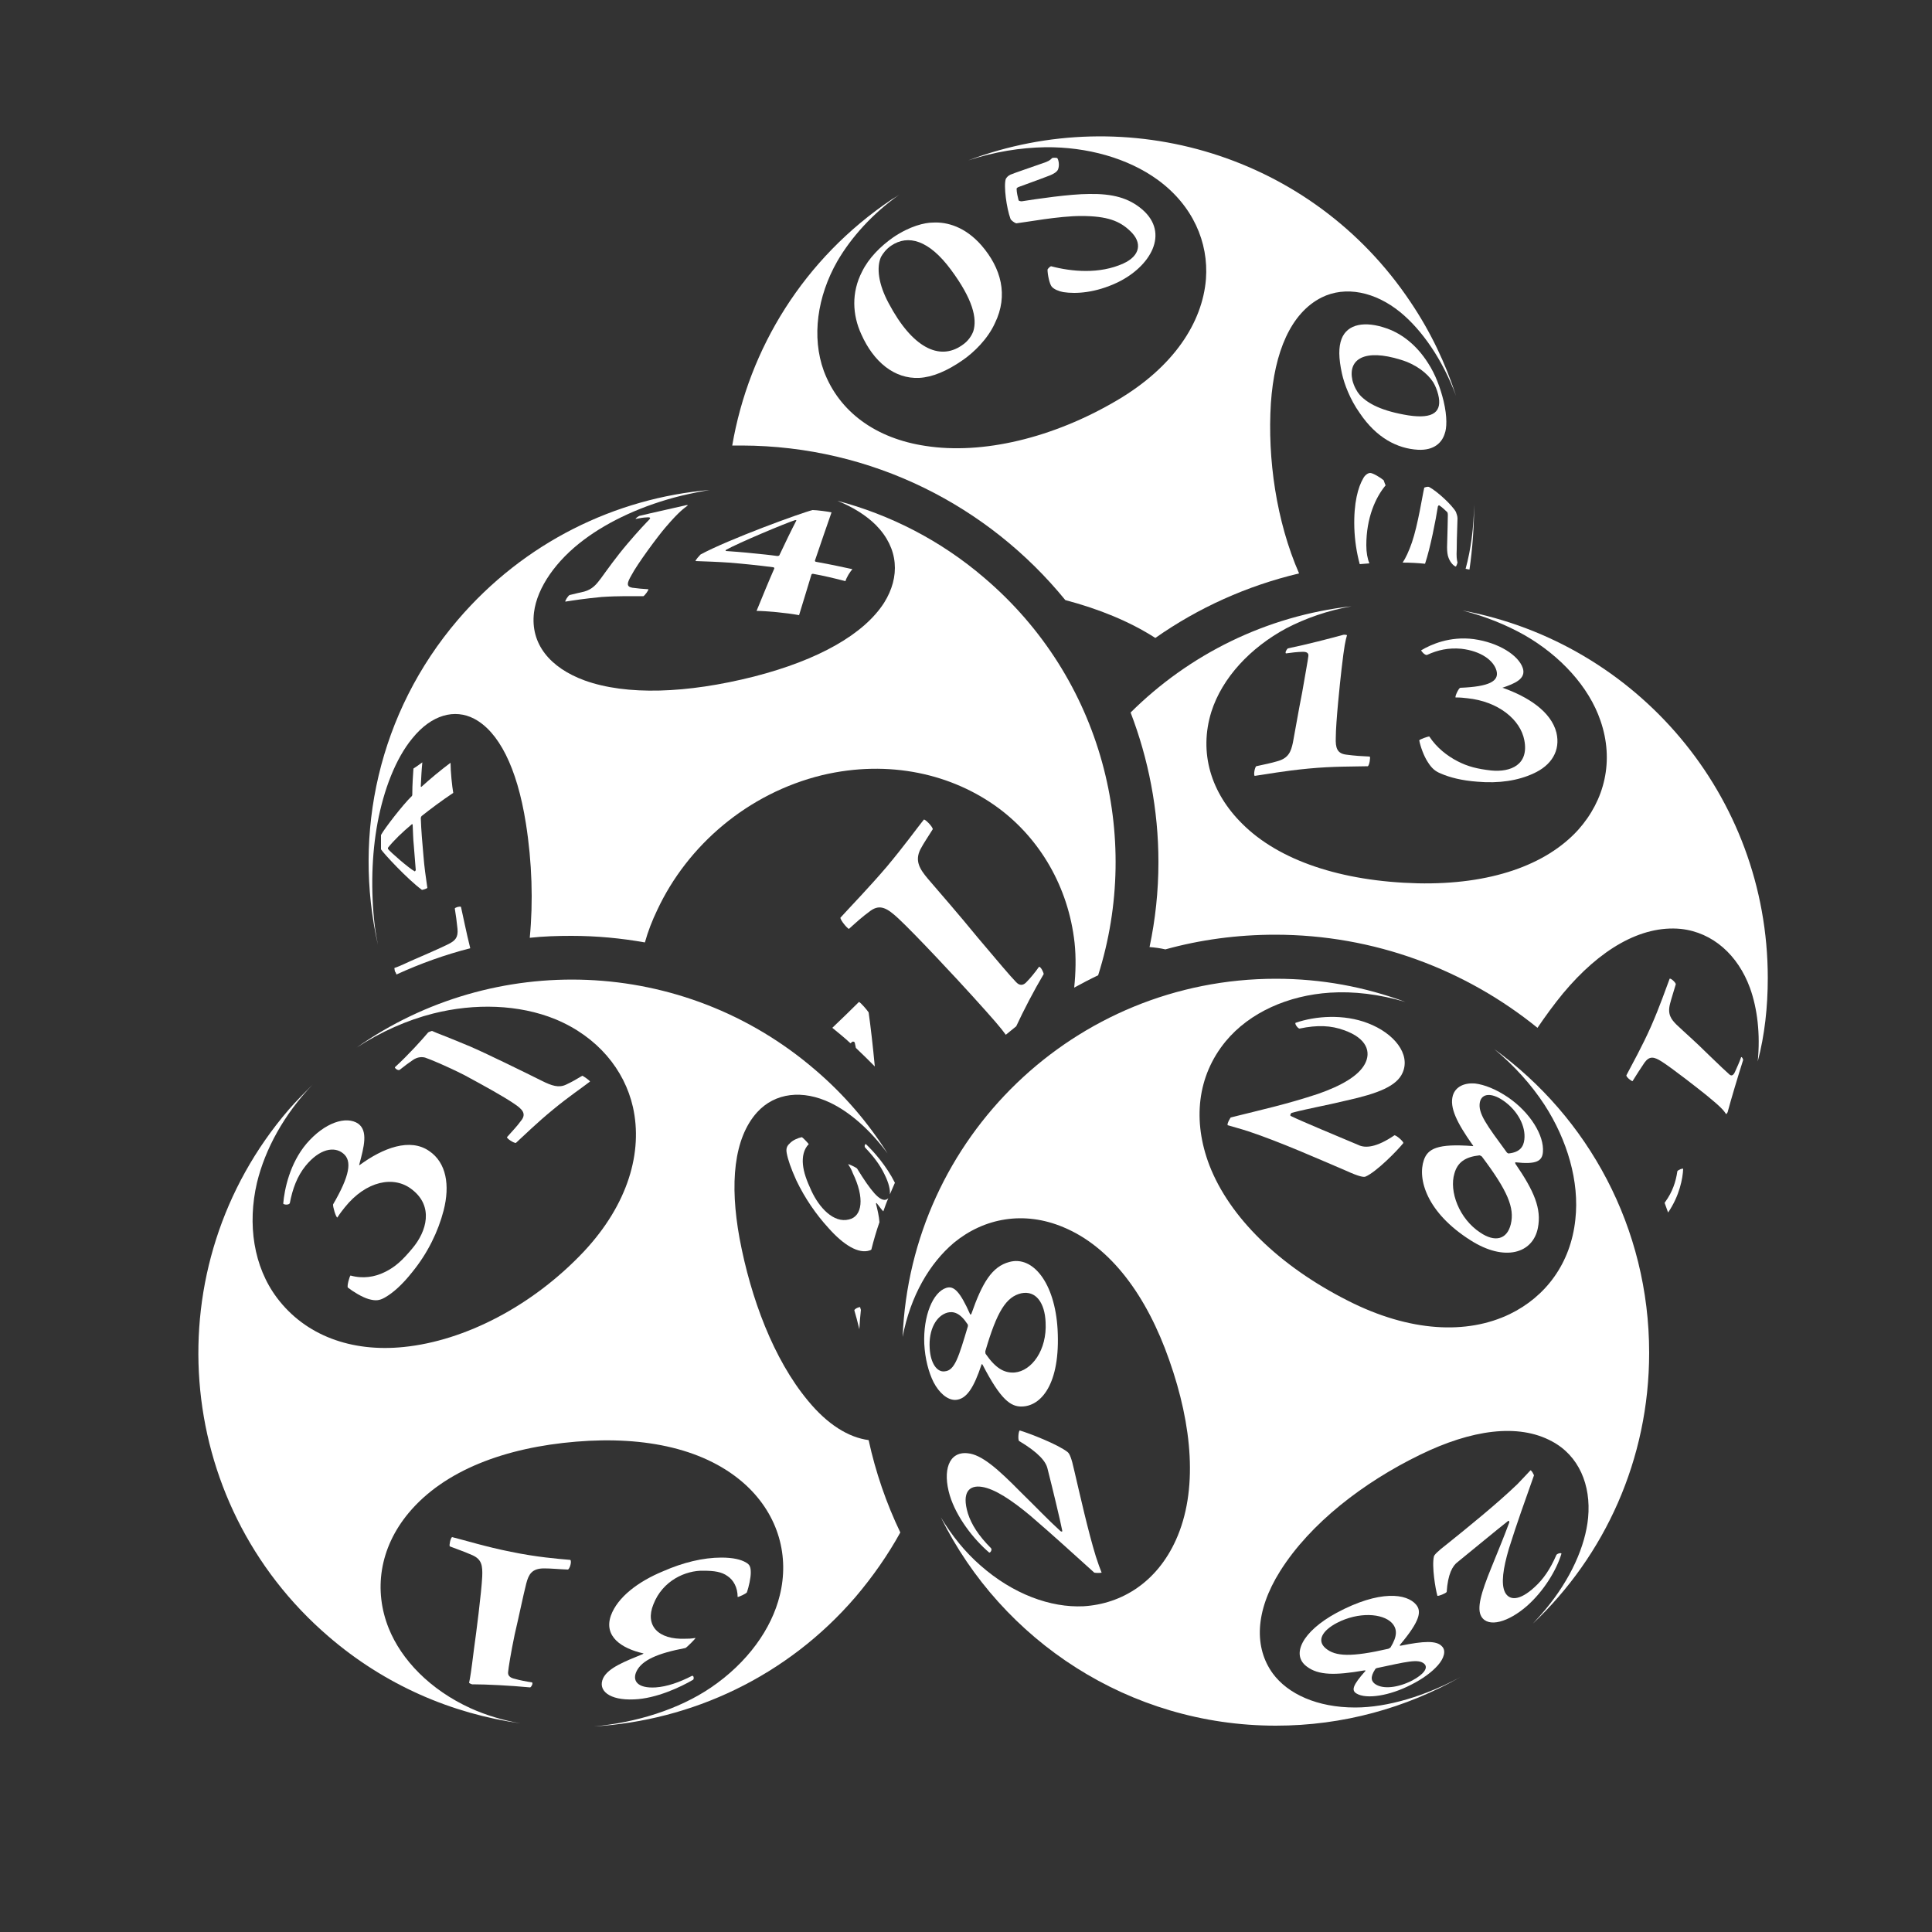 <?xml version="1.0" encoding="UTF-8"?> <!-- Generator: Adobe Illustrator 25.0.1, SVG Export Plug-In . SVG Version: 6.00 Build 0) --> <svg xmlns="http://www.w3.org/2000/svg" xmlns:xlink="http://www.w3.org/1999/xlink" version="1.1" id="Layer_1" x="0px" y="0px" viewBox="0 0 500 500" style="enable-background:new 0 0 500 500;" xml:space="preserve"><rect x="0" y="0" width="500" height="500" fill="#333333" stroke="none"/> <g> <path style="fill:#FFFFFF;" d="M351.1,438.3c2.5,1.5,8.5,0.6,14.1-2.3c3-1.5,5.4-3.3,6.9-5c1.6-1.8,2.2-3.8,1.1-4.9 c-1.4-1.6-4.8-1.4-10.7-0.2c-0.2,0.1-0.3-0.1-0.2-0.2c5.3-6.3,5.6-8.7,4.2-10.4c-2.4-2.9-9.4-3.9-20.6,2.1 c-9,4.9-11.8,10.9-7.7,13.9c3,2.3,7.4,2.3,14.9,1c0.2,0,0.3,0,0.3,0.1C350,436.2,349.7,437.5,351.1,438.3z M368.6,430.6 c1.1,1-0.1,2.7-3.1,4.3c-3.7,1.9-7.5,2.3-9.5,1c-1.1-0.7-1.5-1.8-0.1-3.9c0-0.1,0.2-0.2,0.4-0.3 C363.9,430.1,367.1,429.2,368.6,430.6z M343.1,426.6c-2.4-2-0.9-4.6,2.9-6.6c5.6-2.9,11.8-2.5,14.2,0c1.5,1.6,1.4,3.5-0.3,6.3 c0,0.1-0.4,0.3-0.6,0.4C349.7,428.9,345.6,428.7,343.1,426.6z"></path> <path style="fill:#FFFFFF;" d="M404.1,402.1c0-0.3-1-0.1-1.3,0.3c-1.6,3.7-3.4,6.3-5.6,8.3c-4,3.7-6.6,3.5-7.7,1.4 c-1.1-2.2-0.5-6.2,1-11.3c2.2-7,4-11.9,6.5-19c-0.2-0.4-0.5-1.1-0.9-1.3c-0.8,0.9-2.1,2.2-3.4,3.6c-5.3,5.1-13.1,11.4-18.2,15.5 c-2.6,2-3.3,2.8-3.4,3.2c-0.6,2.5,0.4,8.5,0.9,10.2c0.3,0.1,2.1-0.6,2.4-1c0.3-4.6,1.5-6.8,2.9-7.8c3.7-3,10.7-8.8,12.9-10.5 c0.3-0.3,0.4,0,0.4,0.3c-1.4,3.8-2.7,6.9-4.6,11.6c-2.7,6.6-3.9,10.7-2.6,12.8c1.8,2.9,7,1.4,11.8-2.8 C399.5,411.8,402.8,406.4,404.1,402.1z"></path> <path style="fill:#FFFFFF;" d="M254.1,384.8c3.3,0.5,7.7,3.4,12.6,7.5c6.4,5.5,10.6,9.4,16.5,14.7c0.5,0.1,1.5,0.1,1.9,0 c-0.4-1-1-2.6-1.5-4.2c-2-6.5-4.1-15.9-5.6-22.3c-0.7-3.2-1.2-4.3-1.7-4.7c-2.5-2-10-4.9-12.4-5.6c-0.3,0.2-0.5,2.1-0.2,2.7 c5.2,3.1,7,5.4,7.4,7.2c1.2,4.7,3.3,13.4,3.8,16c0.1,0.4-0.3,0.3-0.5,0.1c-3.4-3.1-5.9-5.8-10.2-10c-6-6.1-10.2-9.8-13.8-10.1 c-4.9-0.5-6.5,4.5-4.6,10.9c1.7,5.6,6.1,11.3,10.2,14.8c0.3,0.1,0.8-0.7,0.5-1.1c-3.3-3.3-5.1-6.2-6-9 C248.8,386.1,250.9,384.3,254.1,384.8z"></path> <path style="fill:#FFFFFF;" d="M247.2,362.3c2.9-0.1,4.8-3.1,6.8-9.1c0-0.2,0.2-0.2,0.3,0c4.7,9.1,7.3,10.9,10.2,10.8 c4.8-0.1,10-5.6,9.2-20c-0.7-12-6.4-19.1-12.5-17.4c-4.5,1.2-7,5.4-9.8,13.4c-0.1,0.2-0.2,0.2-0.3,0.2c-2.7-6.1-4.3-7.5-6.2-6.9 c-3.5,1.1-6,7.3-5.7,14.5c0.2,3.8,1.1,7.3,2.4,9.9C243,360.4,245.1,362.3,247.2,362.3z M255,349.7c3-10.3,5.4-14.1,9.3-15 c3.8-0.8,6.1,2.5,6.3,7.5c0.4,7.2-3.6,12.6-8,13c-2.8,0.2-5-1.2-7.5-4.8C255,350.3,255,349.9,255,349.7z M240.6,348.9 c-0.3-4.8,1.7-8.4,4.6-9.2c1.6-0.4,3.3,0.1,5.2,3c0.1,0,0.1,0.4,0.1,0.5c-2.4,8-3.4,11.5-6,11.7 C242.5,355.2,240.8,352.8,240.6,348.9z"></path> <path style="fill:#FFFFFF;" d="M381.1,296.6c-9.1-0.7-11.6,0.7-12.6,3.6c-1.7,4.9,0.7,13.6,12.1,20.8c8.8,5.6,16.1,3.4,17.4-3.2 c1-5-1-9.6-5.8-16.6c-0.1-0.2-0.1-0.3,0-0.4c5.4,0.6,6.9-0.3,7.1-2.6c0.4-4.3-3.3-10.3-9-14.2c-3.1-2.1-6.1-3.3-8.6-3.6 c-2.7-0.2-5,0.8-5.7,3.1c-0.9,3.1,1,7,5.1,12.8C381.3,296.4,381.3,296.7,381.1,296.6z M383,285.2c0.5-2.2,2.9-2.5,6-0.4 c3.8,2.6,5.9,6.7,5.5,10.1c-0.2,1.9-1.2,3.3-4,3.6c-0.1,0.1-0.3-0.1-0.5-0.2C384.8,291.2,382.4,288.1,383,285.2z M382.9,299 c0.1,0,0.5,0.2,0.6,0.3c6.7,8.9,8.5,13.3,7.5,17.5c-1,4.1-4.2,4.7-7.9,2.2c-5.5-3.6-8.1-10.7-6.7-15.3 C377.2,300.8,379.2,299.4,382.9,299z"></path> <path style="fill:#FFFFFF;" d="M334.3,288c4.6-1.2,8.4-1.8,14.2-3.2c8.1-1.8,13-3.7,14.5-7.2c2.1-4.8-2.2-10.2-9-12.8 c-6.2-2.4-13.5-1.9-18.7-0.1c-0.3,0.2,0.5,1.4,1,1.5c4.7-1,8.2-0.8,11.5,0.4c6,2.1,7.1,5.7,5.4,8.8c-1.7,3.1-6.1,5.6-12.1,7.7 c-8.2,2.7-14.2,4-22.6,6.1c-0.3,0.5-0.9,1.4-0.8,2c1.3,0.4,3.3,0.9,5.4,1.6c7.9,2.6,18.5,7.3,25.3,10.2c3.3,1.5,4.5,1.7,5,1.5 c2.8-1.2,8.3-6.8,9.8-8.7c-0.1-0.5-1.7-1.9-2.3-2c-4.7,3.2-7.6,3.4-9.4,2.5c-5-2.1-14.6-6.1-17.5-7.5 C333.8,288.5,334.1,288.1,334.3,288z"></path> <path style="fill:#FFFFFF;" d="M386.7,271.5c5.2,4.3,9.6,9.2,13,14.4c5.9,9.1,9.1,19.9,8,29.7c-1.2,11.4-7.7,20-17,24.5 c-11,5.3-25.8,4.7-41.9-3.5c-17.8-9-30.6-21.6-35.8-35c-4.4-11.5-3.2-23.1,4.2-32.1c6.2-7.5,16.2-11.9,27-12.6 c6.1-0.4,12.8,0.4,19.5,2.4c-10.5-3.9-21.7-6-33.5-6c-52.1,0-94.5,41.1-96.6,92.7c2-10.6,7-19.1,13.3-24.4c7.8-6.4,18.1-8.3,28.3-4 c12.3,5.1,21.6,17.8,27.4,34.4c6,17,7.5,33.8,1.7,46.6c-4.9,10.8-13.9,16.5-23.9,17.1c-8.5,0.4-18.2-3.1-26.7-10.6 c-3.9-3.4-7.3-7.6-10.2-12.4c15.8,31.9,48.7,53.9,86.7,53.9c17.4,0,33.7-4.6,47.8-12.6c-9.1,4.9-18.9,7.9-27.3,7.9 c-9.8,0-17.4-3.5-21.3-8.8c-4.8-6.6-4.7-16,1.9-26.5c7.8-12.4,21.6-23,36.2-30.1c13.3-6.5,25.4-8.2,34.1-3.5 c7,3.7,10.2,11.3,9.4,19.8c-0.7,7.3-4.5,15.9-11.1,23.8c-1,1.2-2.1,2.4-3.2,3.6c18.6-17.6,30.1-42.5,30.1-70.1 C426.8,317.7,411,289.1,386.7,271.5z"></path> <path style="fill:#FFFFFF;" d="M210.3,132c-2.9,0.7-21.8,7.6-29,11.5c-0.3,0.3-1.3,1.4-1.3,1.7c2.8,0.1,5.7,0.2,8.6,0.4 c3.8,0.3,7.6,0.7,11.5,1.2c0.2,0,0.3,0.2,0.3,0.3c-1.5,3.4-3,7.1-4.6,11c2.4,0,7.8,0.5,11,1.1c1.2-3.8,2.2-7.3,3.2-10.5 c0.1-0.2,0.3-0.2,0.4-0.2c2.8,0.5,5.7,1.2,8.4,1.9c0.3-1,1.1-2.3,1.8-3.1c-2.3-0.5-5.5-1.2-9.4-1.9c-0.2,0-0.3-0.2-0.3-0.3 c1-3,3.7-10.8,4.3-12.5C214.4,132.4,211.3,132,210.3,132z M201.7,143.7c0,0.1-0.3,0.2-0.5,0.2c-2.1-0.3-4.2-0.5-6.3-0.7 c-2.7-0.3-5.6-0.5-7-0.6c-0.2,0-0.1-0.2,0-0.3c3.2-1.8,15.6-7,17.9-7.7c0.1,0,0.3,0,0.3,0.1C204.8,137.2,203.3,140.3,201.7,143.7z"></path> <path style="fill:#FFFFFF;" d="M172.3,136.4c3.6-4.2,4.7-4.8,5.7-5.6c0.1-0.1-0.5-0.1-0.7,0c-2.9,0.7-8.1,1.8-11.8,2.7 c-0.3,0.1-1.1,0.7-1,0.8c1-0.2,2.2-0.4,2.9-0.4c1-0.1,1,0.2,0.6,0.6c-0.6,0.6-2.9,3-5.6,6.2c-2.9,3.4-5.3,6.8-6.9,9 c-1.2,1.6-2.2,2.8-4.3,3.4c-1.2,0.3-2.3,0.5-3.8,0.9c-0.4,0.2-1.2,1.5-1.1,1.7c1.9-0.3,5.1-0.8,9.4-1.2c4.4-0.3,8.1-0.2,10.8-0.2 c0.4-0.2,1.4-1.6,1.3-1.8c-1.6-0.1-2.7-0.2-4.2-0.4c-1.6-0.3-1.3-1.3-0.2-3.2C164.9,146,170.3,138.7,172.3,136.4z"></path> <path style="fill:#FFFFFF;" d="M107,198.9c-0.1,1.6-0.3,4-0.3,6.8c0,0.1-0.1,0.4-0.2,0.4c-2.1,2-7,8.3-7.9,10c0,0.7,0,3,0,3.7 c0.6,1,6.9,7.8,10.6,10.5c0.2,0,1.2-0.3,1.4-0.5c-0.4-2.8-0.8-5.5-1-8.2c-0.3-3.4-0.6-6.7-0.7-9.9c0-0.1,0.1-0.4,0.2-0.5 c2.4-1.9,5.2-4,8.2-6c-0.3-1.7-0.7-5.5-0.7-7.8c-2.8,2.1-5.3,4.2-7.5,6.2c-0.1,0.1-0.2,0-0.2-0.1c0.1-2.1,0.2-4.3,0.4-6.2 C108.5,197.9,107.6,198.5,107,198.9z M107.3,225.5c-1.6-0.9-6.3-5-6.9-5.8c0-0.1,0-0.2,0-0.3c1.6-2,3.7-4,6.2-6.1 c0.1-0.1,0.2,0.1,0.2,0.2c0.1,1.8,0.1,3.6,0.3,5.4c0.2,2.4,0.4,5,0.5,6.3C107.5,225.4,107.4,225.5,107.3,225.5z"></path> <path style="fill:#FFFFFF;" d="M102.6,252.2c6.1-2.8,12.5-5.1,19.1-6.8c-1.1-4.4-1.8-8.1-2.4-10.7c-0.3-0.2-1.4,0.1-1.6,0.4 c0.3,1.9,0.5,3.3,0.7,5.3c0.2,2.2-0.6,3-2.1,3.8c-2.3,1.2-8.2,3.7-10,4.5c-3,1.4-3.6,1.6-4.2,1.8c-0.1,0,0.1,0.7,0.1,0.9 C102.4,251.6,102.5,251.9,102.6,252.2z"></path> <path style="fill:#FFFFFF;" d="M222.3,259.3c-2.3,2.3-4.6,4.5-6.9,6.7c1.6,1.3,3.2,2.6,4.7,4c0.2-0.1,0.3-0.3,0.5-0.4 c0.2-0.1,0.5,0,0.6,0.2c0.1,0.4,0.2,0.9,0.3,1.4c1.7,1.6,3.3,3.2,4.9,4.8c-0.5-5.3-1.1-10.5-1.6-14 C224.4,261.4,222.8,259.5,222.3,259.3z"></path> <path style="fill:#FFFFFF;" d="M232.5,237.7c4.3,4,15.3,15.8,19,19.9c5.8,6.4,7.6,8.5,8.8,10.2c0.9-0.7,1.8-1.5,2.7-2.2 c1.8-3.9,4.6-9.3,7.1-13.5c0-0.4-0.7-1.9-1.2-1.9c-0.9,1.3-2.3,3-3.1,3.8c-1.1,1.3-2.1,1-2.9,0.1c-1.2-1.2-5.1-5.8-9.9-11.5 c-4.9-6-9.8-11.6-12.8-15.1c-2.2-2.6-3.5-4.7-2-7.7c0.9-1.7,1.9-3.1,3.2-5.2c0-0.6-1.8-2.5-2.3-2.5c-2,2.5-5,6.7-9.6,12.2 c-4.7,5.5-9,9.9-12,13.2c0,0.7,1.8,2.8,2.2,2.9c2-1.8,3.4-3.1,5.6-4.7C227.8,233.9,229.7,235.1,232.5,237.7z"></path> <path style="fill:#FFFFFF;" d="M97,239.7c-1.1-9.2-0.8-18.6,0.7-26.7c1.6-8.6,4.7-16.7,9-21.9c5-6.2,11-7.7,16-5.1 c6.3,3.3,11.1,12.5,13.4,27.1c1.6,10.1,1.9,20.3,1,29.6c3.6-0.4,7.2-0.5,10.8-0.5c6.5,0,12.8,0.6,19,1.7c0.8-2.9,1.9-5.7,3.2-8.4 c7.8-16.7,23.4-30.2,42.7-34.9c17.3-4.1,33.7-0.3,45.7,8.6c10.6,7.9,18,20.3,19.6,34.8c0.4,3.8,0.3,7.7-0.1,11.6 c2-1.1,4.1-2.2,6.2-3.2c11.4-36,1.1-76.8-29.4-102.8c-11.4-9.8-24.5-16.4-38.1-20c4,1.6,7.5,3.8,10,6.3c5.9,6,6.3,13.4,2.1,20.1 c-5.2,8.1-16.9,14.8-33.7,19.1c-17.4,4.4-33,4.9-43.8,1c-9-3.3-14.1-9.5-13.1-17.6c0.8-6.5,5.8-13.5,12.9-18.8 c6.5-4.9,15.4-9,25.2-11.4c2.5-0.6,5-1.1,7.4-1.5c-24.4,2.1-48,13.5-65.2,33.6c-20.6,24.1-27.2,55.4-20.7,84.1 C97.5,242.9,97.2,241.3,97,239.7z"></path> <path style="fill:#FFFFFF;" d="M334.6,192.2c-0.5,2.3-1.1,4-4,4.8c-1.7,0.5-3.2,0.8-5.5,1.3c-0.4,0.4-0.7,2.2-0.4,2.5 c2.9-0.4,7.6-1.3,14-1.9c6.3-0.6,11.5-0.5,15.3-0.6c0.4-0.3,0.7-2.2,0.5-2.5c-2.2-0.1-3.8-0.2-6.1-0.5c-2.4-0.3-2.8-1.8-2.7-4.4 c0-3.9,1.1-14.4,1.5-17.8c0.7-6.1,1-7.3,1.4-8.7c0-0.1-0.8-0.2-1-0.1c-3.3,0.9-9.4,2.5-14.3,3.5c-0.3,0.2-0.8,1.1-0.5,1.3 c1.3-0.2,3.2-0.4,4.1-0.4c1.4-0.1,1.8,0.4,1.7,1.1c-0.1,1-0.8,4.7-1.6,9.4C336,184.2,335.2,189.1,334.6,192.2z"></path> <path style="fill:#FFFFFF;" d="M388.8,178c3.2-1.1,6.2-2.3,5.3-5.1c-1.1-3.3-6.2-6.6-12.7-7.5c-6.2-0.8-11.1,1.4-13.6,2.9 c0,0.2,0.9,1.3,1.5,1.2c2.8-1.3,5.6-1.9,8.9-1.6c5.2,0.6,8.4,3.1,9.1,5.7c0.7,2.7-1.9,4.1-9.4,4.4c-0.4,0.1-1.4,2.2-1.2,2.5 c1.5,0,2,0.1,3,0.2c8,0.8,13.8,5.5,14.8,10.9c1.2,6.3-3.5,8.3-8.6,7.8c-3.5-0.4-6-1-8.7-2.4c-2.7-1.4-5.4-3.5-7.3-6.4 c-0.4,0-2.4,0.7-2.6,1c0.3,1.6,1.2,4.1,2.2,5.6c1,1.6,1.9,2.4,3.4,3c2.3,1,5.4,1.8,9.4,2.1c5.7,0.5,10.6-0.3,14.5-2.1 c4.7-2.1,7.1-5.9,6-10.6c-1.4-5.5-7.4-9.3-13.9-11.6C388.7,178.1,388.7,178,388.8,178z"></path> <path style="fill:#FFFFFF;" d="M450.6,273.6c-0.4,1.2-1.1,2.7-1.5,3.6c-0.5,1.2-1,1.3-1.5,0.9c-0.6-0.5-2.8-2.6-5.6-5.3 c-3-3-6.1-5.7-8.1-7.6c-1.4-1.4-2.4-2.7-1.7-5.4c0.4-1.6,0.9-3,1.5-5.1c-0.1-0.5-1.3-1.6-1.6-1.4c-1,2.6-2.4,6.8-4.8,12.3 c-2.4,5.4-4.8,9.6-6.4,12.7c0,0.5,1.3,1.5,1.6,1.5c1.1-1.8,1.9-3,3.1-4.8c1.3-1.8,2.5-1.5,4.4-0.3c2.7,1.7,9.6,7.1,11.7,8.8 c3.8,3.1,4.4,3.9,5,4.8c0.1,0.1,0.5-0.5,0.5-0.8c0.8-3,2.5-8.7,3.9-13.1C451.2,274.2,450.8,273.4,450.6,273.6z"></path> <path style="fill:#FFFFFF;" d="M434.1,303.1c-0.4,2.8-1.3,5.4-3.1,7.9c-0.1,0.1-0.1,0.2-0.2,0.3c0.3,0.8,0.6,1.7,0.9,2.5 c3-4.4,3.8-8.9,3.9-11.3C435.5,302.3,434.4,302.7,434.1,303.1z"></path> <path style="fill:#FFFFFF;" d="M457.5,253.1c0-47.3-34-86.7-79-95.1c5.9,1.5,11.3,3.7,16.1,6.4c9.2,5.3,16.6,13.3,19.6,22.1 c3.6,10.4,1.1,20.6-5.8,28.3c-8.3,9.1-22.7,14.2-41.5,13.8c-19.8-0.5-35.9-5.9-45.4-15.4c-8.1-8-11.3-18.4-8-29 c2.8-8.8,10.1-16.6,19.4-21.6c5-2.6,10.7-4.6,16.9-5.7c-22.2,2.5-42.1,12.5-57.2,27.5c4.6,12,7.2,25.1,7.2,38.7 c0,7.6-0.8,14.9-2.3,22c1.4,0.1,2.8,0.3,4.1,0.6c9-2.5,18.6-3.8,28.4-3.8c25.7,0,49.4,9.1,67.9,24.1c2.1-3.1,4.3-6.1,6.6-8.9 c9.5-11.4,20.2-17.7,30.5-16.7c8.3,0.9,14.8,6.8,17.9,15.3c1.9,5.3,2.7,11.9,2,19C456.7,267.9,457.5,260.6,457.5,253.1z"></path> <path style="fill:#FFFFFF;" d="M373.9,112.2c0.5-1.3,0.7-4.2-0.3-8.4c-0.8-3.3-2.1-6.9-4-9.8c-2.9-4.6-6.7-7.6-10.7-9 c-5.6-2-10.2-1.2-11.7,2.7c-0.8,2.1-0.8,4.9,0.1,9c0.6,2.7,2.1,6.7,4.6,10.2c4.3,6.4,9.7,9.2,15.1,9.5 C371.2,116.6,373.2,114.5,373.9,112.2z M351.9,102.2c-0.7-0.8-1.5-2.2-1.9-3.8c-1.2-5.5,3.2-8.2,12.5-5.3c4,1.2,6.9,3.5,8.4,5.8 c0.5,0.8,1,2,1.3,3.2c1.1,4.4-1.1,6.4-7.7,5.4C357.7,106.4,354,104.5,351.9,102.2z"></path> <path style="fill:#FFFFFF;" d="M377.2,134.2c0-0.6-0.2-1.1-0.4-1.7c-1-1.8-4.9-5.4-7-6.5c-0.3-0.1-1,0.1-1.2,0.2 c-0.5,2.1-1.6,9.5-3.2,14.2c-0.8,2.3-1.6,4-2.4,5.2c1.9,0,3.9,0.1,5.8,0.3c1.4-4.2,2.8-11.5,3.3-14.7c0-0.2,0.2-0.5,0.4-0.4 c0.6,0.4,1.4,1.1,2,1.7c0.1,0,0.2,0.4,0.2,0.8c0,1.1-0.1,4.6-0.2,8.3c0,1.1,0.1,2.1,0.4,2.8c0.5,1.3,1.4,2.1,1.8,2.2 c0,0,0.1,0,0.1,0c0.1-0.1,0.4-0.9,0.4-1c-0.2-0.9-0.3-1.5-0.2-3.5C377,139,377.2,135.4,377.2,134.2z"></path> <path style="fill:#FFFFFF;" d="M358.1,124.3c-0.8-0.7-2.8-1.9-3.5-1.9c-0.6,0-1.4,0.6-1.8,1.4c-1.3,2.2-2.5,6.3-2.3,12.8 c0.1,3.2,0.6,6.5,1.4,9.4c0.8-0.1,1.7-0.1,2.5-0.2c-0.5-1.2-0.8-2.8-0.8-4.7c0-7.1,2.4-12.4,5-15.5 C358.4,125.3,358.2,124.5,358.1,124.3z"></path> <path style="fill:#FFFFFF;" d="M263.6,48.4c1-0.4,4.5-1.6,8.1-3c1-0.4,1.8-0.9,2.1-1.5c0.5-1.2,0.1-2.7-0.2-3 c-0.2-0.1-1.2-0.1-1.3,0c-0.6,0.6-1,0.9-2.9,1.5c-3.1,1.1-6.7,2.3-7.9,2.8c-0.6,0.3-0.9,0.6-1.2,1.1c-0.6,1.8,0.2,7.6,1.2,10.3 c0.1,0.4,1.1,1.1,1.5,1.2c2.6-0.3,11-1.9,16.8-1.9c6.8,0,10,1.3,12.7,3.9c3.2,3,2.6,6.4-1.8,8.4c-6.2,2.8-13.4,2.1-18.7,0.7 c-0.3,0.1-0.9,0.7-0.9,0.9c0,1.2,0.5,3.7,1.1,4.4c0.6,0.7,1.9,1.2,3,1.4c3.3,0.5,8.3,0.2,14-2.5c8.5-4.1,13.6-12.7,6.4-18.9 c-3.5-3-7.7-4.1-13.7-4c-5,0-13.7,1.3-17.5,1.9c-0.2,0-0.8-0.1-0.8-0.3c-0.2-0.8-0.5-2-0.5-2.9C263,48.8,263.3,48.5,263.6,48.4z"></path> <path style="fill:#FFFFFF;" d="M223.1,70.3c-2.8,5.4-2.5,11.2-0.2,16.2c3.2,7.2,8.6,11.6,15,11.3c3.4-0.2,7.1-1.7,11.4-4.7 c2.7-1.9,6.3-5.3,8.2-9.5c3.5-7.2,1.6-14.2-3.5-20.1c-4.2-4.8-8.9-6.1-12.5-5.9c-2.2,0-6,0.9-10.3,3.8 C227.9,63.7,224.8,66.8,223.1,70.3z M246.1,69.8c5.7,7.7,6.8,12.6,5.8,15.9c-0.4,1.1-1.3,2.6-3,3.7c-5.8,4-12.8,0.6-18.9-10.9 c-2.7-5-3.2-9.3-2-12c0.5-0.9,1.3-2,2.6-2.9C235,60.6,240.4,62.1,246.1,69.8z"></path> <path style="fill:#FFFFFF;" d="M275.7,155.3c8.7,2.3,16.6,5.5,23.3,9.8c11.1-7.8,23.7-13.5,37.2-16.7c-5.9-13.5-8.2-29.7-7.3-44 C329.8,91,334.1,81,342,77c6.2-3.1,13.9-1.5,20.4,3.8c5.6,4.6,10.9,12.2,14.4,21.6c-2.7-8.4-6.6-16.6-11.8-24.3 C339.5,40,291.7,26,250.6,41.5c6.7-2.2,13.5-3.3,20-3.4c10.7-0.1,21.3,2.8,29.1,8.5c9,6.6,13.1,16.1,12.4,25.6 c-0.9,11.3-8.4,22.8-23,31.4c-16.6,9.8-34.9,14.1-49.6,11.8c-12.7-1.9-22.3-8.7-26.3-19.4c-3.2-8.8-1.7-19.3,3.5-28.4 c3.6-6.2,9.1-12.3,16-17.2c-0.6,0.4-1.2,0.8-1.9,1.2c-22.8,15.3-37,38.6-41.3,63.7c0.8,0,1.7,0,2.5,0 C225.8,115.4,255.9,131,275.7,155.3z"></path> <path style="fill:#FFFFFF;" d="M381.5,130.6c-0.1,5.9-0.8,11.5-2.2,16.6c0.3,0.1,0.6,0.1,1,0.2 C381.1,141.8,381.5,136.2,381.5,130.6z"></path> <path style="fill:#FFFFFF;" d="M132.2,401.6c-6.5-1.3-11.6-2.9-15.2-3.8c-0.4,0.2-0.8,2.1-0.6,2.4c2.1,0.8,3.6,1.3,5.9,2.3 c2.4,1.1,2.6,2.7,2.5,5.5c-0.2,4.1-1.6,15-2.1,18.5c-0.8,6.4-1,7.6-1.3,9c0,0.1,0.8,0.5,1,0.4c3.3,0,9.6,0.3,14.8,0.8 c0.3-0.1,0.8-1,0.5-1.3c-1.4-0.2-3.4-0.6-4.4-0.9c-1.5-0.3-1.9-1-1.8-1.8c0.1-1.1,0.7-4.9,1.7-9.7c1.2-5.1,2.2-10.1,3-13.2 c0.6-2.3,1.4-3.9,4.6-3.9c1.9,0,3.6,0.2,6.2,0.3c0.5-0.3,1-2.1,0.6-2.5C144.2,403.4,139,403,132.2,401.6z"></path> <path style="fill:#FFFFFF;" d="M156.1,434.3c-1.5,3.2,1.6,5.8,8,5.5c5.7-0.2,12.1-3.2,15.3-5.1c0.2-0.2,0.2-1.1-0.3-1 c-3.3,1.7-6.5,2.8-9.4,3c-4.8,0.3-6.2-1.8-4.9-4.3c1.4-2.7,5.2-4.5,12.6-5.9c0.4-0.2,2.6-2.4,2.6-2.6c-1.3,0.2-1.8,0.2-2.6,0.2 c-7.2,0.3-10.5-3.5-8.3-8.9c2.4-6.2,8.4-8.8,12.9-8.7c2.9,0,4.8,0.3,6.3,1.4c1.5,1,2.6,2.9,2.6,5.4c0.3,0,2.1-0.8,2.4-1.2 c0.5-1.5,1-3.7,1-5.1c0-1.5-0.3-2.1-1.2-2.6c-1.3-0.8-3.4-1.3-6.4-1.3c-4.8,0-10,1.3-15,3.5c-6.6,2.7-11.9,6.8-13.6,11.5 c-1.9,5.4,2.7,8.5,8.4,9.8c0.1,0,0,0.1-0.2,0.2C161.9,429.9,157.4,431.6,156.1,434.3z"></path> <path style="fill:#FFFFFF;" d="M221.1,339.1c0.4,1.3,0.8,2.9,1.3,4.9c0.1-1.7,0.2-3.3,0.4-5c-0.1-0.2-0.1-0.4-0.2-0.7 C222.3,338.2,221.2,338.7,221.1,339.1z"></path> <path style="fill:#FFFFFF;" d="M231.6,306.1c-2.2-4.4-5.5-8.1-7.5-10c-0.2-0.1-0.5,0.5-0.2,0.9c2.1,2.2,3.8,4.4,5,6.9 c1.2,2.4,1.5,4.1,1.4,5.2C230.7,308.1,231.2,307.1,231.6,306.1z"></path> <path style="fill:#FFFFFF;" d="M226.9,311.4c0.6,0.7,1.1,1.5,1.7,2.1c0.4-1.1,0.8-2.3,1.3-3.4c-0.2,0.2-0.4,0.3-0.7,0.4 c-1.6,0.3-3.7-2.1-7.4-8.1c-0.3-0.3-2.2-1.2-2.3-1.1c0.7,1.1,0.9,1.5,1.2,2.3c3.1,6.4,2.5,11.2-1,12c-4,1-7.7-3.1-9.7-7.4 c-1.3-2.8-2-4.8-2.2-6.8c-0.2-2,0.2-4,1.5-5.3c-0.2-0.3-1.5-1.7-1.8-1.8c-1,0.2-2.4,0.8-3.1,1.6c-0.8,0.7-1,1.4-0.8,2.5 c0.3,1.7,1.1,4,2.5,7.1c2.2,4.6,5.1,8.8,8.3,12.3c3.9,4.4,7.8,6.8,10.7,5.8c0.2-0.1,0.3-0.1,0.4-0.2c0.6-2.4,1.3-4.8,2.1-7.1 c-0.1-1.5-0.5-3.2-0.9-4.8C226.8,311.3,226.8,311.3,226.9,311.4z"></path> <path style="fill:#FFFFFF;" d="M131.2,294.3c0,0.4,1.7,1.5,2.3,1.5c2.2-2,5.3-5.1,9.7-8.7c4-3.3,7.3-5.5,9.5-7.2 c-0.1-0.3-1.7-1.4-2-1.5c-1.5,0.9-2.5,1.5-4.2,2.3c-1.9,0.9-3.7,0.3-6.3-1c-4-2-14.8-7.3-18.6-8.9c-6.9-2.9-8.3-3.3-9.8-4 c-0.1,0-0.9,0.3-1,0.4c-1.6,1.9-5.1,5.8-8.6,9c-0.1,0.2,0.7,0.9,1.2,0.7c1.1-0.9,2.6-2,3.5-2.6c1.2-0.8,2.3-0.8,3.1-0.6 c1.2,0.4,5.4,2.1,10.3,4.6c5,2.7,9.9,5.4,12.7,7.3c2.1,1.4,3.4,2.6,1.8,4.5C133.7,291.6,132.7,292.6,131.2,294.3z"></path> <path style="fill:#FFFFFF;" d="M92.7,290.8c-3.1-2.1-8.7-0.3-13.4,5.2c-4.3,5.1-5.7,11.8-6,15.5c0.2,0.3,1.4,0.4,1.7-0.1 c0.7-3.7,1.9-7,4.1-9.7c3.6-4.4,7.4-5.1,9.7-3.2c2.4,1.9,1.7,5.8-2.6,13.2c-0.1,0.5,0.7,3.3,1.1,3.4c0.9-1.4,1.3-1.8,1.9-2.6 c5.5-6.9,12.8-8.4,17.5-4.6c5.5,4.3,3.8,10.7,0,15.2c-2.5,3-4.4,4.8-7.1,6.1c-2.6,1.3-5.7,1.8-8.9,0.9c-0.3,0.4-0.9,2.6-0.7,3.1 c1.4,1.1,3.7,2.5,5.4,3c1.8,0.5,2.8,0.4,4.2-0.4c2.1-1.2,4.5-3.3,7.1-6.6c4-4.9,6.7-10.5,8.1-15.9c1.7-6.6,0.7-12.4-3.7-15.4 c-5-3.5-12-0.8-18,3.6c-0.1,0.1-0.2,0-0.1-0.2C94.2,296.8,95.3,292.7,92.7,290.8z"></path> <path style="fill:#FFFFFF;" d="M209.1,362.5c-8.9-10.7-14.8-26.5-17.7-42c-2.6-14.2-1.5-25.9,4.5-32.6c4.7-5.2,11.9-5.9,19-2.5 c5,2.4,10.2,6.9,14.8,13.1c-5-7.9-11.2-15.2-18.7-21.6c-34.3-29.5-83.3-30.7-118.7-5.8c6.3-4.1,13.1-7.1,19.8-8.8 c10.7-2.7,22.2-2.4,31.7,1.5c10.8,4.5,17.8,13,20,22.7c2.6,11.6-1.2,25.1-12.7,37.4c-13.3,14.1-30.8,23.1-46.6,24.7 c-13.6,1.4-25.5-3-32.8-12.7c-6.1-8.1-7.7-19.1-5.2-29.8c2.1-8.7,7-17.7,14.4-25.4c-2.1,2.1-4.2,4.2-6.2,6.5 c-34.8,40.5-30.2,101.5,10.3,136.3c14.6,12.6,31.9,20,49.7,22.5c-4.6-0.8-8.9-2.1-12.9-3.9c-10.5-4.8-17.9-12.5-21.2-20.7 c-3.9-9.7-2.5-20.7,5.2-29.9c9.2-11,25-16.9,43.3-18.4c18-1.5,33.8,1.9,44,11.3c8.5,7.9,11.2,18.5,8.7,28.5 c-2.1,8.6-8.3,17.4-17.9,23.9c-8.3,5.6-19.2,9-30.2,10c25.2-1.5,49.9-12.8,67.7-33.5c4.5-5.3,8.4-10.9,11.6-16.7 c-3.6-7.5-6.4-15.6-8.2-23.9C219.6,372,214.2,368.7,209.1,362.5z"></path> </g> </svg> 
